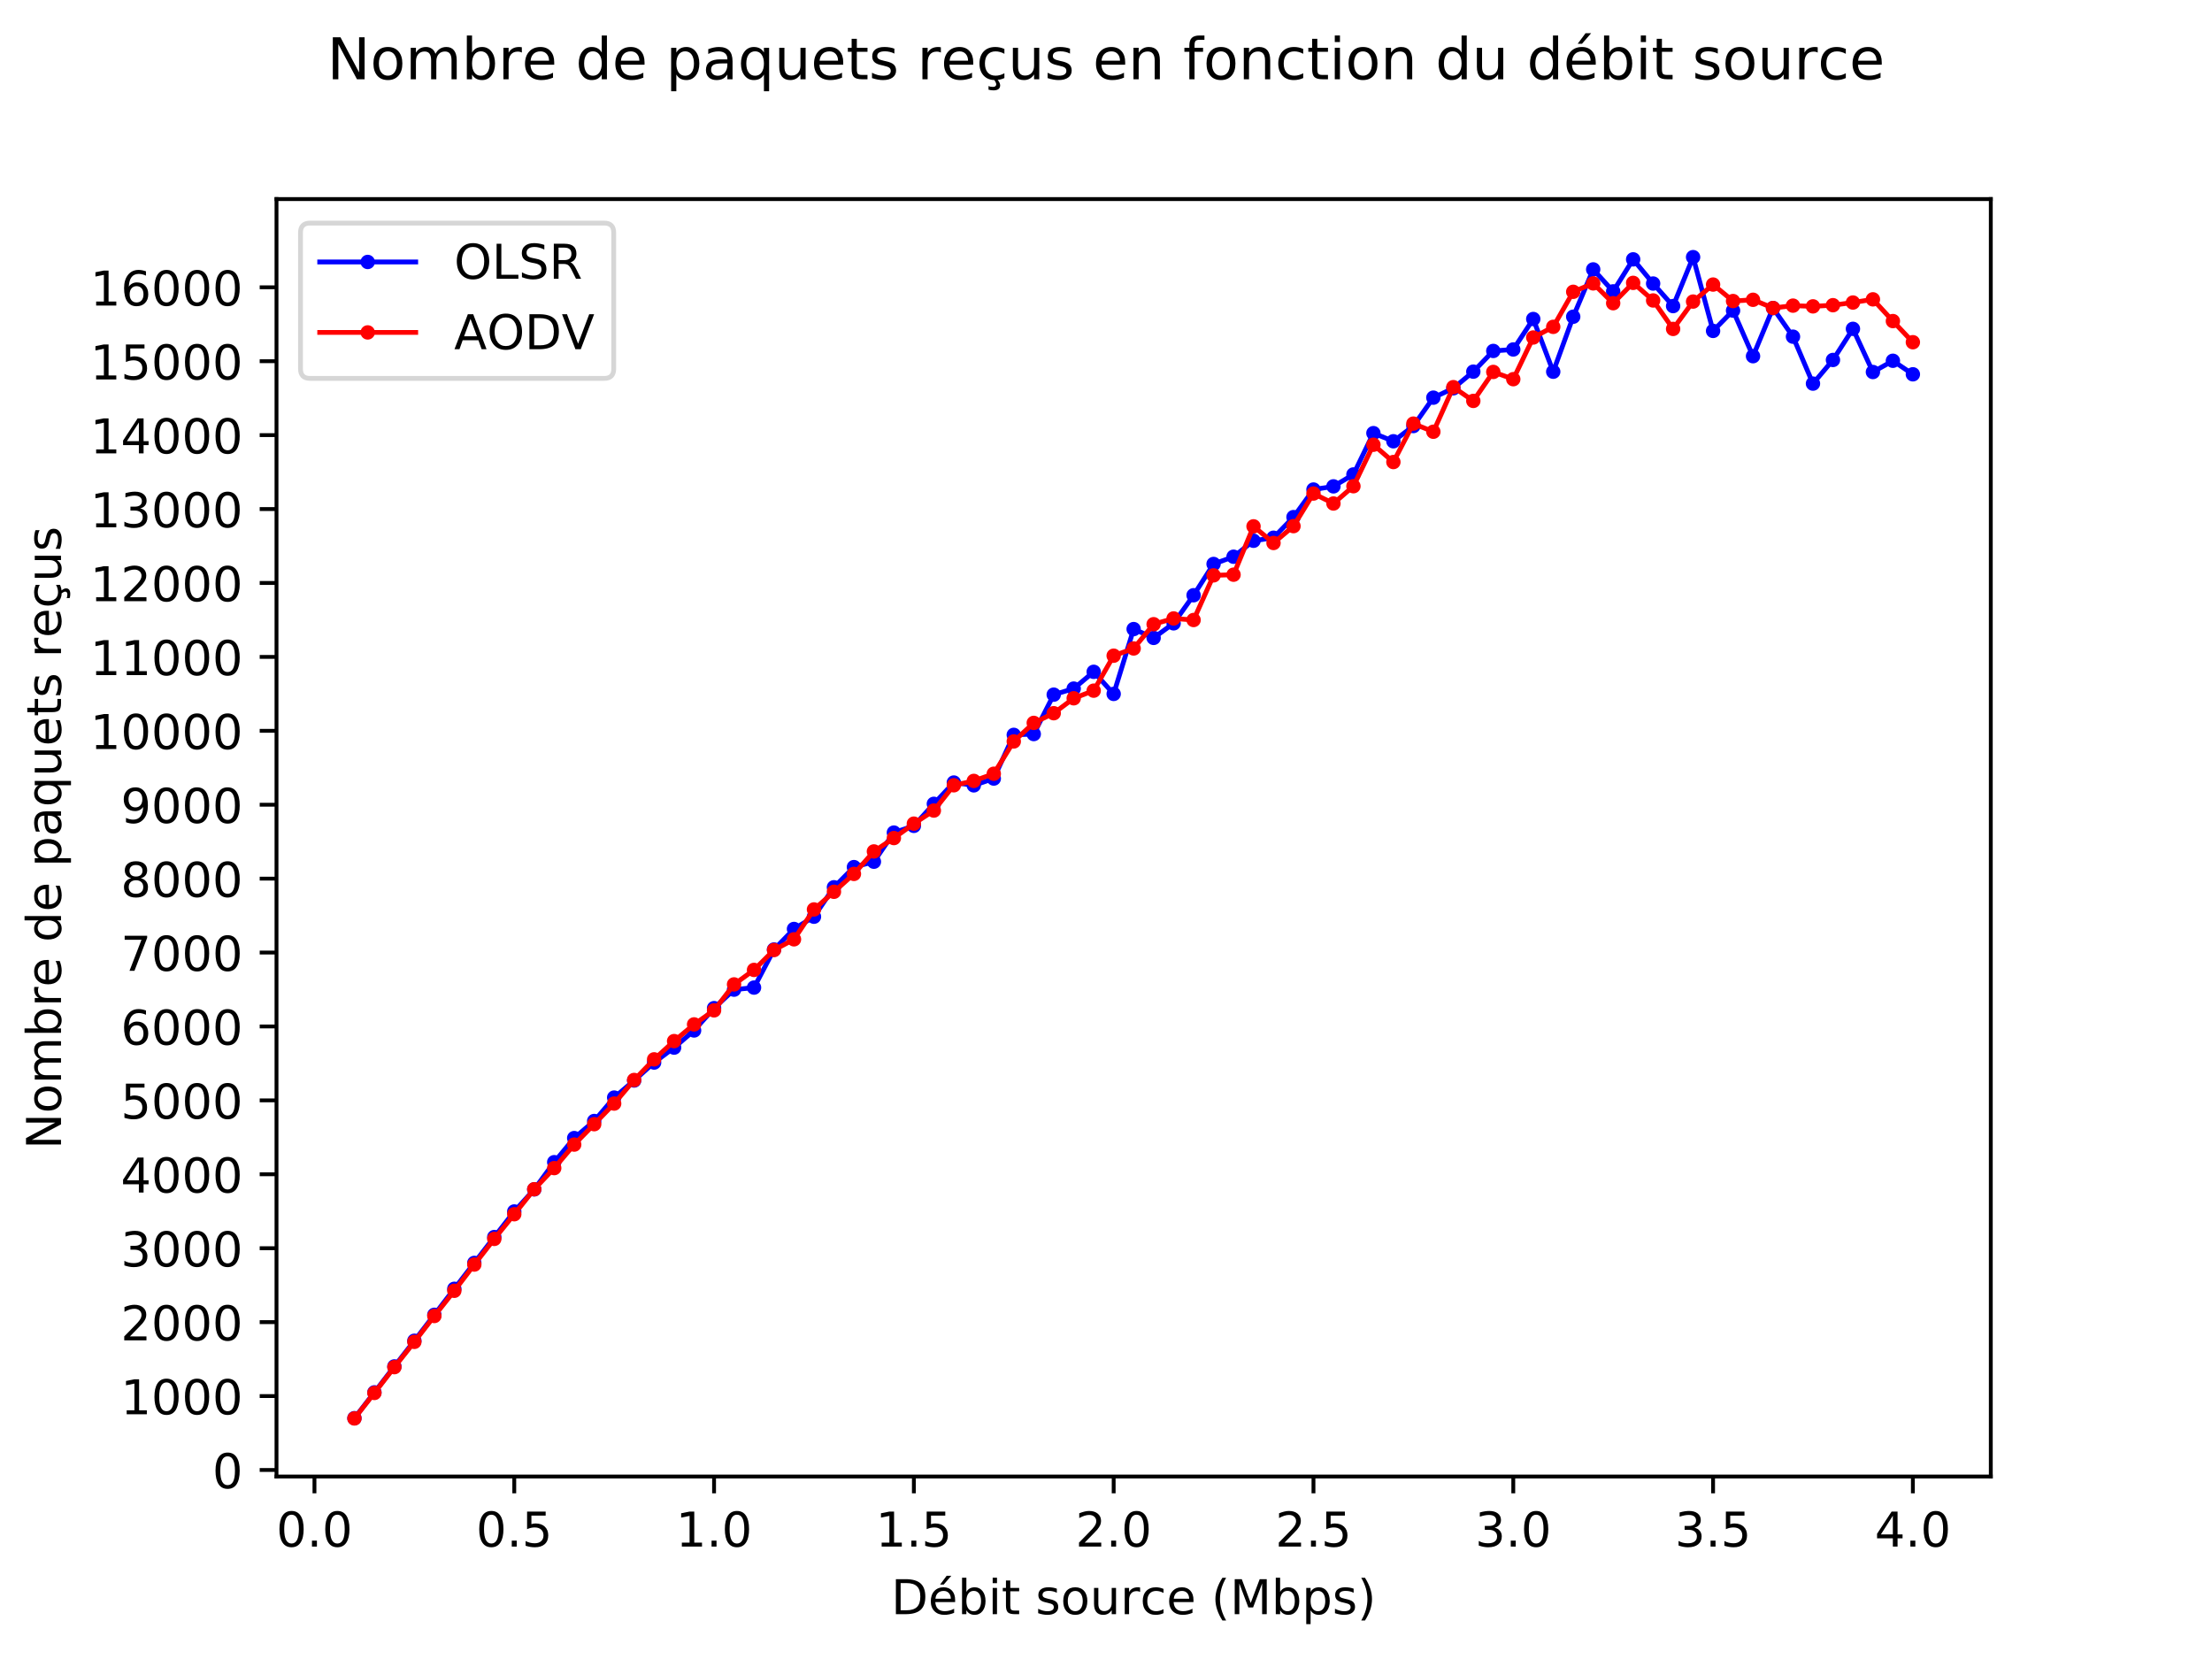 <?xml version="1.0" encoding="utf-8" standalone="no"?>
<!DOCTYPE svg PUBLIC "-//W3C//DTD SVG 1.1//EN"
  "http://www.w3.org/Graphics/SVG/1.1/DTD/svg11.dtd">
<!-- Created with matplotlib (https://matplotlib.org/) -->
<svg height="345.6pt" version="1.1" viewBox="0 0 460.8 345.6" width="460.8pt" xmlns="http://www.w3.org/2000/svg" xmlns:xlink="http://www.w3.org/1999/xlink">
 <defs>
  <style type="text/css">
*{stroke-linecap:butt;stroke-linejoin:round;}
  </style>
 </defs>
 <g id="figure_1">
  <g id="patch_1">
   <path d="M 0 345.6 
L 460.8 345.6 
L 460.8 0 
L 0 0 
z
" style="fill:#ffffff;"/>
  </g>
  <g id="axes_1">
   <g id="patch_2">
    <path d="M 57.6 307.584 
L 414.72 307.584 
L 414.72 41.472 
L 57.6 41.472 
z
" style="fill:#ffffff;"/>
   </g>
   <g id="matplotlib.axis_1">
    <g id="xtick_1">
     <g id="line2d_1">
      <defs>
       <path d="M 0 0 
L 0 3.5 
" id="ma73d508a10" style="stroke:#000000;stroke-width:0.8;"/>
      </defs>
      <g>
       <use style="stroke:#000000;stroke-width:0.8;" x="65.508" xlink:href="#ma73d508a10" y="307.584"/>
      </g>
     </g>
     <g id="text_1">
      <!-- 0.0 -->
      <defs>
       <path d="M 31.781 66.406 
Q 24.172 66.406 20.328 58.906 
Q 16.5 51.422 16.5 36.375 
Q 16.5 21.391 20.328 13.891 
Q 24.172 6.391 31.781 6.391 
Q 39.453 6.391 43.281 13.891 
Q 47.125 21.391 47.125 36.375 
Q 47.125 51.422 43.281 58.906 
Q 39.453 66.406 31.781 66.406 
z
M 31.781 74.219 
Q 44.047 74.219 50.516 64.516 
Q 56.984 54.828 56.984 36.375 
Q 56.984 17.969 50.516 8.266 
Q 44.047 -1.422 31.781 -1.422 
Q 19.531 -1.422 13.062 8.266 
Q 6.594 17.969 6.594 36.375 
Q 6.594 54.828 13.062 64.516 
Q 19.531 74.219 31.781 74.219 
z
" id="DejaVuSans-48"/>
       <path d="M 10.688 12.406 
L 21 12.406 
L 21 0 
L 10.688 0 
z
" id="DejaVuSans-46"/>
      </defs>
      <g transform="translate(57.557 322.182)scale(0.1 -0.1)">
       <use xlink:href="#DejaVuSans-48"/>
       <use x="63.623" xlink:href="#DejaVuSans-46"/>
       <use x="95.41" xlink:href="#DejaVuSans-48"/>
      </g>
     </g>
    </g>
    <g id="xtick_2">
     <g id="line2d_2">
      <g>
       <use style="stroke:#000000;stroke-width:0.8;" x="107.131" xlink:href="#ma73d508a10" y="307.584"/>
      </g>
     </g>
     <g id="text_2">
      <!-- 0.5 -->
      <defs>
       <path d="M 10.797 72.906 
L 49.516 72.906 
L 49.516 64.594 
L 19.828 64.594 
L 19.828 46.734 
Q 21.969 47.469 24.109 47.828 
Q 26.266 48.188 28.422 48.188 
Q 40.625 48.188 47.75 41.5 
Q 54.891 34.812 54.891 23.391 
Q 54.891 11.625 47.562 5.094 
Q 40.234 -1.422 26.906 -1.422 
Q 22.312 -1.422 17.547 -0.641 
Q 12.797 0.141 7.719 1.703 
L 7.719 11.625 
Q 12.109 9.234 16.797 8.062 
Q 21.484 6.891 26.703 6.891 
Q 35.156 6.891 40.078 11.328 
Q 45.016 15.766 45.016 23.391 
Q 45.016 31 40.078 35.438 
Q 35.156 39.891 26.703 39.891 
Q 22.75 39.891 18.812 39.016 
Q 14.891 38.141 10.797 36.281 
z
" id="DejaVuSans-53"/>
      </defs>
      <g transform="translate(99.179 322.182)scale(0.1 -0.1)">
       <use xlink:href="#DejaVuSans-48"/>
       <use x="63.623" xlink:href="#DejaVuSans-46"/>
       <use x="95.41" xlink:href="#DejaVuSans-53"/>
      </g>
     </g>
    </g>
    <g id="xtick_3">
     <g id="line2d_3">
      <g>
       <use style="stroke:#000000;stroke-width:0.8;" x="148.753" xlink:href="#ma73d508a10" y="307.584"/>
      </g>
     </g>
     <g id="text_3">
      <!-- 1.0 -->
      <defs>
       <path d="M 12.406 8.297 
L 28.516 8.297 
L 28.516 63.922 
L 10.984 60.406 
L 10.984 69.391 
L 28.422 72.906 
L 38.281 72.906 
L 38.281 8.297 
L 54.391 8.297 
L 54.391 0 
L 12.406 0 
z
" id="DejaVuSans-49"/>
      </defs>
      <g transform="translate(140.801 322.182)scale(0.1 -0.1)">
       <use xlink:href="#DejaVuSans-49"/>
       <use x="63.623" xlink:href="#DejaVuSans-46"/>
       <use x="95.41" xlink:href="#DejaVuSans-48"/>
      </g>
     </g>
    </g>
    <g id="xtick_4">
     <g id="line2d_4">
      <g>
       <use style="stroke:#000000;stroke-width:0.8;" x="190.375" xlink:href="#ma73d508a10" y="307.584"/>
      </g>
     </g>
     <g id="text_4">
      <!-- 1.5 -->
      <g transform="translate(182.424 322.182)scale(0.1 -0.1)">
       <use xlink:href="#DejaVuSans-49"/>
       <use x="63.623" xlink:href="#DejaVuSans-46"/>
       <use x="95.41" xlink:href="#DejaVuSans-53"/>
      </g>
     </g>
    </g>
    <g id="xtick_5">
     <g id="line2d_5">
      <g>
       <use style="stroke:#000000;stroke-width:0.8;" x="231.998" xlink:href="#ma73d508a10" y="307.584"/>
      </g>
     </g>
     <g id="text_5">
      <!-- 2.0 -->
      <defs>
       <path d="M 19.188 8.297 
L 53.609 8.297 
L 53.609 0 
L 7.328 0 
L 7.328 8.297 
Q 12.938 14.109 22.625 23.891 
Q 32.328 33.688 34.812 36.531 
Q 39.547 41.844 41.422 45.531 
Q 43.312 49.219 43.312 52.781 
Q 43.312 58.594 39.234 62.25 
Q 35.156 65.922 28.609 65.922 
Q 23.969 65.922 18.812 64.312 
Q 13.672 62.703 7.812 59.422 
L 7.812 69.391 
Q 13.766 71.781 18.938 73 
Q 24.125 74.219 28.422 74.219 
Q 39.75 74.219 46.484 68.547 
Q 53.219 62.891 53.219 53.422 
Q 53.219 48.922 51.531 44.891 
Q 49.859 40.875 45.406 35.406 
Q 44.188 33.984 37.641 27.219 
Q 31.109 20.453 19.188 8.297 
z
" id="DejaVuSans-50"/>
      </defs>
      <g transform="translate(224.046 322.182)scale(0.1 -0.1)">
       <use xlink:href="#DejaVuSans-50"/>
       <use x="63.623" xlink:href="#DejaVuSans-46"/>
       <use x="95.41" xlink:href="#DejaVuSans-48"/>
      </g>
     </g>
    </g>
    <g id="xtick_6">
     <g id="line2d_6">
      <g>
       <use style="stroke:#000000;stroke-width:0.8;" x="273.62" xlink:href="#ma73d508a10" y="307.584"/>
      </g>
     </g>
     <g id="text_6">
      <!-- 2.5 -->
      <g transform="translate(265.669 322.182)scale(0.1 -0.1)">
       <use xlink:href="#DejaVuSans-50"/>
       <use x="63.623" xlink:href="#DejaVuSans-46"/>
       <use x="95.41" xlink:href="#DejaVuSans-53"/>
      </g>
     </g>
    </g>
    <g id="xtick_7">
     <g id="line2d_7">
      <g>
       <use style="stroke:#000000;stroke-width:0.8;" x="315.243" xlink:href="#ma73d508a10" y="307.584"/>
      </g>
     </g>
     <g id="text_7">
      <!-- 3.0 -->
      <defs>
       <path d="M 40.578 39.312 
Q 47.656 37.797 51.625 33 
Q 55.609 28.219 55.609 21.188 
Q 55.609 10.406 48.188 4.484 
Q 40.766 -1.422 27.094 -1.422 
Q 22.516 -1.422 17.656 -0.516 
Q 12.797 0.391 7.625 2.203 
L 7.625 11.719 
Q 11.719 9.328 16.594 8.109 
Q 21.484 6.891 26.812 6.891 
Q 36.078 6.891 40.938 10.547 
Q 45.797 14.203 45.797 21.188 
Q 45.797 27.641 41.281 31.266 
Q 36.766 34.906 28.719 34.906 
L 20.219 34.906 
L 20.219 43.016 
L 29.109 43.016 
Q 36.375 43.016 40.234 45.922 
Q 44.094 48.828 44.094 54.297 
Q 44.094 59.906 40.109 62.906 
Q 36.141 65.922 28.719 65.922 
Q 24.656 65.922 20.016 65.031 
Q 15.375 64.156 9.812 62.312 
L 9.812 71.094 
Q 15.438 72.656 20.344 73.438 
Q 25.25 74.219 29.594 74.219 
Q 40.828 74.219 47.359 69.109 
Q 53.906 64.016 53.906 55.328 
Q 53.906 49.266 50.438 45.094 
Q 46.969 40.922 40.578 39.312 
z
" id="DejaVuSans-51"/>
      </defs>
      <g transform="translate(307.291 322.182)scale(0.1 -0.1)">
       <use xlink:href="#DejaVuSans-51"/>
       <use x="63.623" xlink:href="#DejaVuSans-46"/>
       <use x="95.41" xlink:href="#DejaVuSans-48"/>
      </g>
     </g>
    </g>
    <g id="xtick_8">
     <g id="line2d_8">
      <g>
       <use style="stroke:#000000;stroke-width:0.8;" x="356.865" xlink:href="#ma73d508a10" y="307.584"/>
      </g>
     </g>
     <g id="text_8">
      <!-- 3.5 -->
      <g transform="translate(348.913 322.182)scale(0.1 -0.1)">
       <use xlink:href="#DejaVuSans-51"/>
       <use x="63.623" xlink:href="#DejaVuSans-46"/>
       <use x="95.41" xlink:href="#DejaVuSans-53"/>
      </g>
     </g>
    </g>
    <g id="xtick_9">
     <g id="line2d_9">
      <g>
       <use style="stroke:#000000;stroke-width:0.8;" x="398.487" xlink:href="#ma73d508a10" y="307.584"/>
      </g>
     </g>
     <g id="text_9">
      <!-- 4.0 -->
      <defs>
       <path d="M 37.797 64.312 
L 12.891 25.391 
L 37.797 25.391 
z
M 35.203 72.906 
L 47.609 72.906 
L 47.609 25.391 
L 58.016 25.391 
L 58.016 17.188 
L 47.609 17.188 
L 47.609 0 
L 37.797 0 
L 37.797 17.188 
L 4.891 17.188 
L 4.891 26.703 
z
" id="DejaVuSans-52"/>
      </defs>
      <g transform="translate(390.536 322.182)scale(0.1 -0.1)">
       <use xlink:href="#DejaVuSans-52"/>
       <use x="63.623" xlink:href="#DejaVuSans-46"/>
       <use x="95.41" xlink:href="#DejaVuSans-48"/>
      </g>
     </g>
    </g>
    <g id="text_10">
     <!-- Débit source (Mbps) -->
     <defs>
      <path d="M 19.672 64.797 
L 19.672 8.109 
L 31.594 8.109 
Q 46.688 8.109 53.688 14.938 
Q 60.688 21.781 60.688 36.531 
Q 60.688 51.172 53.688 57.984 
Q 46.688 64.797 31.594 64.797 
z
M 9.812 72.906 
L 30.078 72.906 
Q 51.266 72.906 61.172 64.094 
Q 71.094 55.281 71.094 36.531 
Q 71.094 17.672 61.125 8.828 
Q 51.172 0 30.078 0 
L 9.812 0 
z
" id="DejaVuSans-68"/>
      <path d="M 56.203 29.594 
L 56.203 25.203 
L 14.891 25.203 
Q 15.484 15.922 20.484 11.062 
Q 25.484 6.203 34.422 6.203 
Q 39.594 6.203 44.453 7.469 
Q 49.312 8.734 54.109 11.281 
L 54.109 2.781 
Q 49.266 0.734 44.188 -0.344 
Q 39.109 -1.422 33.891 -1.422 
Q 20.797 -1.422 13.156 6.188 
Q 5.516 13.812 5.516 26.812 
Q 5.516 40.234 12.766 48.109 
Q 20.016 56 32.328 56 
Q 43.359 56 49.781 48.891 
Q 56.203 41.797 56.203 29.594 
z
M 47.219 32.234 
Q 47.125 39.594 43.094 43.984 
Q 39.062 48.391 32.422 48.391 
Q 24.906 48.391 20.391 44.141 
Q 15.875 39.891 15.188 32.172 
z
M 38.531 79.984 
L 48.25 79.984 
L 32.344 61.625 
L 24.859 61.625 
z
" id="DejaVuSans-233"/>
      <path d="M 48.688 27.297 
Q 48.688 37.203 44.609 42.844 
Q 40.531 48.484 33.406 48.484 
Q 26.266 48.484 22.188 42.844 
Q 18.109 37.203 18.109 27.297 
Q 18.109 17.391 22.188 11.75 
Q 26.266 6.109 33.406 6.109 
Q 40.531 6.109 44.609 11.75 
Q 48.688 17.391 48.688 27.297 
z
M 18.109 46.391 
Q 20.953 51.266 25.266 53.625 
Q 29.594 56 35.594 56 
Q 45.562 56 51.781 48.094 
Q 58.016 40.188 58.016 27.297 
Q 58.016 14.406 51.781 6.484 
Q 45.562 -1.422 35.594 -1.422 
Q 29.594 -1.422 25.266 0.953 
Q 20.953 3.328 18.109 8.203 
L 18.109 0 
L 9.078 0 
L 9.078 75.984 
L 18.109 75.984 
z
" id="DejaVuSans-98"/>
      <path d="M 9.422 54.688 
L 18.406 54.688 
L 18.406 0 
L 9.422 0 
z
M 9.422 75.984 
L 18.406 75.984 
L 18.406 64.594 
L 9.422 64.594 
z
" id="DejaVuSans-105"/>
      <path d="M 18.312 70.219 
L 18.312 54.688 
L 36.812 54.688 
L 36.812 47.703 
L 18.312 47.703 
L 18.312 18.016 
Q 18.312 11.328 20.141 9.422 
Q 21.969 7.516 27.594 7.516 
L 36.812 7.516 
L 36.812 0 
L 27.594 0 
Q 17.188 0 13.234 3.875 
Q 9.281 7.766 9.281 18.016 
L 9.281 47.703 
L 2.688 47.703 
L 2.688 54.688 
L 9.281 54.688 
L 9.281 70.219 
z
" id="DejaVuSans-116"/>
      <path id="DejaVuSans-32"/>
      <path d="M 44.281 53.078 
L 44.281 44.578 
Q 40.484 46.531 36.375 47.5 
Q 32.281 48.484 27.875 48.484 
Q 21.188 48.484 17.844 46.438 
Q 14.5 44.391 14.5 40.281 
Q 14.5 37.156 16.891 35.375 
Q 19.281 33.594 26.516 31.984 
L 29.594 31.297 
Q 39.156 29.25 43.188 25.516 
Q 47.219 21.781 47.219 15.094 
Q 47.219 7.469 41.188 3.016 
Q 35.156 -1.422 24.609 -1.422 
Q 20.219 -1.422 15.453 -0.562 
Q 10.688 0.297 5.422 2 
L 5.422 11.281 
Q 10.406 8.688 15.234 7.391 
Q 20.062 6.109 24.812 6.109 
Q 31.156 6.109 34.562 8.281 
Q 37.984 10.453 37.984 14.406 
Q 37.984 18.062 35.516 20.016 
Q 33.062 21.969 24.703 23.781 
L 21.578 24.516 
Q 13.234 26.266 9.516 29.906 
Q 5.812 33.547 5.812 39.891 
Q 5.812 47.609 11.281 51.797 
Q 16.75 56 26.812 56 
Q 31.781 56 36.172 55.266 
Q 40.578 54.547 44.281 53.078 
z
" id="DejaVuSans-115"/>
      <path d="M 30.609 48.391 
Q 23.391 48.391 19.188 42.75 
Q 14.984 37.109 14.984 27.297 
Q 14.984 17.484 19.156 11.844 
Q 23.344 6.203 30.609 6.203 
Q 37.797 6.203 41.984 11.859 
Q 46.188 17.531 46.188 27.297 
Q 46.188 37.016 41.984 42.703 
Q 37.797 48.391 30.609 48.391 
z
M 30.609 56 
Q 42.328 56 49.016 48.375 
Q 55.719 40.766 55.719 27.297 
Q 55.719 13.875 49.016 6.219 
Q 42.328 -1.422 30.609 -1.422 
Q 18.844 -1.422 12.172 6.219 
Q 5.516 13.875 5.516 27.297 
Q 5.516 40.766 12.172 48.375 
Q 18.844 56 30.609 56 
z
" id="DejaVuSans-111"/>
      <path d="M 8.5 21.578 
L 8.5 54.688 
L 17.484 54.688 
L 17.484 21.922 
Q 17.484 14.156 20.5 10.266 
Q 23.531 6.391 29.594 6.391 
Q 36.859 6.391 41.078 11.031 
Q 45.312 15.672 45.312 23.688 
L 45.312 54.688 
L 54.297 54.688 
L 54.297 0 
L 45.312 0 
L 45.312 8.406 
Q 42.047 3.422 37.719 1 
Q 33.406 -1.422 27.688 -1.422 
Q 18.266 -1.422 13.375 4.438 
Q 8.5 10.297 8.5 21.578 
z
M 31.109 56 
z
" id="DejaVuSans-117"/>
      <path d="M 41.109 46.297 
Q 39.594 47.172 37.812 47.578 
Q 36.031 48 33.891 48 
Q 26.266 48 22.188 43.047 
Q 18.109 38.094 18.109 28.812 
L 18.109 0 
L 9.078 0 
L 9.078 54.688 
L 18.109 54.688 
L 18.109 46.188 
Q 20.953 51.172 25.484 53.578 
Q 30.031 56 36.531 56 
Q 37.453 56 38.578 55.875 
Q 39.703 55.766 41.062 55.516 
z
" id="DejaVuSans-114"/>
      <path d="M 48.781 52.594 
L 48.781 44.188 
Q 44.969 46.297 41.141 47.344 
Q 37.312 48.391 33.406 48.391 
Q 24.656 48.391 19.812 42.844 
Q 14.984 37.312 14.984 27.297 
Q 14.984 17.281 19.812 11.734 
Q 24.656 6.203 33.406 6.203 
Q 37.312 6.203 41.141 7.25 
Q 44.969 8.297 48.781 10.406 
L 48.781 2.094 
Q 45.016 0.344 40.984 -0.531 
Q 36.969 -1.422 32.422 -1.422 
Q 20.062 -1.422 12.781 6.344 
Q 5.516 14.109 5.516 27.297 
Q 5.516 40.672 12.859 48.328 
Q 20.219 56 33.016 56 
Q 37.156 56 41.109 55.141 
Q 45.062 54.297 48.781 52.594 
z
" id="DejaVuSans-99"/>
      <path d="M 56.203 29.594 
L 56.203 25.203 
L 14.891 25.203 
Q 15.484 15.922 20.484 11.062 
Q 25.484 6.203 34.422 6.203 
Q 39.594 6.203 44.453 7.469 
Q 49.312 8.734 54.109 11.281 
L 54.109 2.781 
Q 49.266 0.734 44.188 -0.344 
Q 39.109 -1.422 33.891 -1.422 
Q 20.797 -1.422 13.156 6.188 
Q 5.516 13.812 5.516 26.812 
Q 5.516 40.234 12.766 48.109 
Q 20.016 56 32.328 56 
Q 43.359 56 49.781 48.891 
Q 56.203 41.797 56.203 29.594 
z
M 47.219 32.234 
Q 47.125 39.594 43.094 43.984 
Q 39.062 48.391 32.422 48.391 
Q 24.906 48.391 20.391 44.141 
Q 15.875 39.891 15.188 32.172 
z
" id="DejaVuSans-101"/>
      <path d="M 31 75.875 
Q 24.469 64.656 21.281 53.656 
Q 18.109 42.672 18.109 31.391 
Q 18.109 20.125 21.312 9.062 
Q 24.516 -2 31 -13.188 
L 23.188 -13.188 
Q 15.875 -1.703 12.234 9.375 
Q 8.594 20.453 8.594 31.391 
Q 8.594 42.281 12.203 53.312 
Q 15.828 64.359 23.188 75.875 
z
" id="DejaVuSans-40"/>
      <path d="M 9.812 72.906 
L 24.516 72.906 
L 43.109 23.297 
L 61.812 72.906 
L 76.516 72.906 
L 76.516 0 
L 66.891 0 
L 66.891 64.016 
L 48.094 14.016 
L 38.188 14.016 
L 19.391 64.016 
L 19.391 0 
L 9.812 0 
z
" id="DejaVuSans-77"/>
      <path d="M 18.109 8.203 
L 18.109 -20.797 
L 9.078 -20.797 
L 9.078 54.688 
L 18.109 54.688 
L 18.109 46.391 
Q 20.953 51.266 25.266 53.625 
Q 29.594 56 35.594 56 
Q 45.562 56 51.781 48.094 
Q 58.016 40.188 58.016 27.297 
Q 58.016 14.406 51.781 6.484 
Q 45.562 -1.422 35.594 -1.422 
Q 29.594 -1.422 25.266 0.953 
Q 20.953 3.328 18.109 8.203 
z
M 48.688 27.297 
Q 48.688 37.203 44.609 42.844 
Q 40.531 48.484 33.406 48.484 
Q 26.266 48.484 22.188 42.844 
Q 18.109 37.203 18.109 27.297 
Q 18.109 17.391 22.188 11.75 
Q 26.266 6.109 33.406 6.109 
Q 40.531 6.109 44.609 11.75 
Q 48.688 17.391 48.688 27.297 
z
" id="DejaVuSans-112"/>
      <path d="M 8.016 75.875 
L 15.828 75.875 
Q 23.141 64.359 26.781 53.312 
Q 30.422 42.281 30.422 31.391 
Q 30.422 20.453 26.781 9.375 
Q 23.141 -1.703 15.828 -13.188 
L 8.016 -13.188 
Q 14.5 -2 17.703 9.062 
Q 20.906 20.125 20.906 31.391 
Q 20.906 42.672 17.703 53.656 
Q 14.5 64.656 8.016 75.875 
z
" id="DejaVuSans-41"/>
     </defs>
     <g transform="translate(185.651 336.261)scale(0.1 -0.1)">
      <use xlink:href="#DejaVuSans-68"/>
      <use x="77.002" xlink:href="#DejaVuSans-233"/>
      <use x="138.525" xlink:href="#DejaVuSans-98"/>
      <use x="202.002" xlink:href="#DejaVuSans-105"/>
      <use x="229.785" xlink:href="#DejaVuSans-116"/>
      <use x="268.994" xlink:href="#DejaVuSans-32"/>
      <use x="300.781" xlink:href="#DejaVuSans-115"/>
      <use x="352.881" xlink:href="#DejaVuSans-111"/>
      <use x="414.062" xlink:href="#DejaVuSans-117"/>
      <use x="477.441" xlink:href="#DejaVuSans-114"/>
      <use x="518.523" xlink:href="#DejaVuSans-99"/>
      <use x="573.504" xlink:href="#DejaVuSans-101"/>
      <use x="635.027" xlink:href="#DejaVuSans-32"/>
      <use x="666.814" xlink:href="#DejaVuSans-40"/>
      <use x="705.828" xlink:href="#DejaVuSans-77"/>
      <use x="792.107" xlink:href="#DejaVuSans-98"/>
      <use x="855.584" xlink:href="#DejaVuSans-112"/>
      <use x="919.061" xlink:href="#DejaVuSans-115"/>
      <use x="971.16" xlink:href="#DejaVuSans-41"/>
     </g>
    </g>
   </g>
   <g id="matplotlib.axis_2">
    <g id="ytick_1">
     <g id="line2d_10">
      <defs>
       <path d="M 0 0 
L -3.5 0 
" id="ma04beda828" style="stroke:#000000;stroke-width:0.8;"/>
      </defs>
      <g>
       <use style="stroke:#000000;stroke-width:0.8;" x="57.6" xlink:href="#ma04beda828" y="306.22"/>
      </g>
     </g>
     <g id="text_11">
      <!-- 0 -->
      <g transform="translate(44.237 310.02)scale(0.1 -0.1)">
       <use xlink:href="#DejaVuSans-48"/>
      </g>
     </g>
    </g>
    <g id="ytick_2">
     <g id="line2d_11">
      <g>
       <use style="stroke:#000000;stroke-width:0.8;" x="57.6" xlink:href="#ma04beda828" y="290.822"/>
      </g>
     </g>
     <g id="text_12">
      <!-- 1000 -->
      <g transform="translate(25.15 294.622)scale(0.1 -0.1)">
       <use xlink:href="#DejaVuSans-49"/>
       <use x="63.623" xlink:href="#DejaVuSans-48"/>
       <use x="127.246" xlink:href="#DejaVuSans-48"/>
       <use x="190.869" xlink:href="#DejaVuSans-48"/>
      </g>
     </g>
    </g>
    <g id="ytick_3">
     <g id="line2d_12">
      <g>
       <use style="stroke:#000000;stroke-width:0.8;" x="57.6" xlink:href="#ma04beda828" y="275.424"/>
      </g>
     </g>
     <g id="text_13">
      <!-- 2000 -->
      <g transform="translate(25.15 279.223)scale(0.1 -0.1)">
       <use xlink:href="#DejaVuSans-50"/>
       <use x="63.623" xlink:href="#DejaVuSans-48"/>
       <use x="127.246" xlink:href="#DejaVuSans-48"/>
       <use x="190.869" xlink:href="#DejaVuSans-48"/>
      </g>
     </g>
    </g>
    <g id="ytick_4">
     <g id="line2d_13">
      <g>
       <use style="stroke:#000000;stroke-width:0.8;" x="57.6" xlink:href="#ma04beda828" y="260.026"/>
      </g>
     </g>
     <g id="text_14">
      <!-- 3000 -->
      <g transform="translate(25.15 263.825)scale(0.1 -0.1)">
       <use xlink:href="#DejaVuSans-51"/>
       <use x="63.623" xlink:href="#DejaVuSans-48"/>
       <use x="127.246" xlink:href="#DejaVuSans-48"/>
       <use x="190.869" xlink:href="#DejaVuSans-48"/>
      </g>
     </g>
    </g>
    <g id="ytick_5">
     <g id="line2d_14">
      <g>
       <use style="stroke:#000000;stroke-width:0.8;" x="57.6" xlink:href="#ma04beda828" y="244.628"/>
      </g>
     </g>
     <g id="text_15">
      <!-- 4000 -->
      <g transform="translate(25.15 248.427)scale(0.1 -0.1)">
       <use xlink:href="#DejaVuSans-52"/>
       <use x="63.623" xlink:href="#DejaVuSans-48"/>
       <use x="127.246" xlink:href="#DejaVuSans-48"/>
       <use x="190.869" xlink:href="#DejaVuSans-48"/>
      </g>
     </g>
    </g>
    <g id="ytick_6">
     <g id="line2d_15">
      <g>
       <use style="stroke:#000000;stroke-width:0.8;" x="57.6" xlink:href="#ma04beda828" y="229.23"/>
      </g>
     </g>
     <g id="text_16">
      <!-- 5000 -->
      <g transform="translate(25.15 233.029)scale(0.1 -0.1)">
       <use xlink:href="#DejaVuSans-53"/>
       <use x="63.623" xlink:href="#DejaVuSans-48"/>
       <use x="127.246" xlink:href="#DejaVuSans-48"/>
       <use x="190.869" xlink:href="#DejaVuSans-48"/>
      </g>
     </g>
    </g>
    <g id="ytick_7">
     <g id="line2d_16">
      <g>
       <use style="stroke:#000000;stroke-width:0.8;" x="57.6" xlink:href="#ma04beda828" y="213.832"/>
      </g>
     </g>
     <g id="text_17">
      <!-- 6000 -->
      <defs>
       <path d="M 33.016 40.375 
Q 26.375 40.375 22.484 35.828 
Q 18.609 31.297 18.609 23.391 
Q 18.609 15.531 22.484 10.953 
Q 26.375 6.391 33.016 6.391 
Q 39.656 6.391 43.531 10.953 
Q 47.406 15.531 47.406 23.391 
Q 47.406 31.297 43.531 35.828 
Q 39.656 40.375 33.016 40.375 
z
M 52.594 71.297 
L 52.594 62.312 
Q 48.875 64.062 45.094 64.984 
Q 41.312 65.922 37.594 65.922 
Q 27.828 65.922 22.672 59.328 
Q 17.531 52.734 16.797 39.406 
Q 19.672 43.656 24.016 45.922 
Q 28.375 48.188 33.594 48.188 
Q 44.578 48.188 50.953 41.516 
Q 57.328 34.859 57.328 23.391 
Q 57.328 12.156 50.688 5.359 
Q 44.047 -1.422 33.016 -1.422 
Q 20.359 -1.422 13.672 8.266 
Q 6.984 17.969 6.984 36.375 
Q 6.984 53.656 15.188 63.938 
Q 23.391 74.219 37.203 74.219 
Q 40.922 74.219 44.703 73.484 
Q 48.484 72.75 52.594 71.297 
z
" id="DejaVuSans-54"/>
      </defs>
      <g transform="translate(25.15 217.631)scale(0.1 -0.1)">
       <use xlink:href="#DejaVuSans-54"/>
       <use x="63.623" xlink:href="#DejaVuSans-48"/>
       <use x="127.246" xlink:href="#DejaVuSans-48"/>
       <use x="190.869" xlink:href="#DejaVuSans-48"/>
      </g>
     </g>
    </g>
    <g id="ytick_8">
     <g id="line2d_17">
      <g>
       <use style="stroke:#000000;stroke-width:0.8;" x="57.6" xlink:href="#ma04beda828" y="198.434"/>
      </g>
     </g>
     <g id="text_18">
      <!-- 7000 -->
      <defs>
       <path d="M 8.203 72.906 
L 55.078 72.906 
L 55.078 68.703 
L 28.609 0 
L 18.312 0 
L 43.219 64.594 
L 8.203 64.594 
z
" id="DejaVuSans-55"/>
      </defs>
      <g transform="translate(25.15 202.233)scale(0.1 -0.1)">
       <use xlink:href="#DejaVuSans-55"/>
       <use x="63.623" xlink:href="#DejaVuSans-48"/>
       <use x="127.246" xlink:href="#DejaVuSans-48"/>
       <use x="190.869" xlink:href="#DejaVuSans-48"/>
      </g>
     </g>
    </g>
    <g id="ytick_9">
     <g id="line2d_18">
      <g>
       <use style="stroke:#000000;stroke-width:0.8;" x="57.6" xlink:href="#ma04beda828" y="183.035"/>
      </g>
     </g>
     <g id="text_19">
      <!-- 8000 -->
      <defs>
       <path d="M 31.781 34.625 
Q 24.75 34.625 20.719 30.859 
Q 16.703 27.094 16.703 20.516 
Q 16.703 13.922 20.719 10.156 
Q 24.75 6.391 31.781 6.391 
Q 38.812 6.391 42.859 10.172 
Q 46.922 13.969 46.922 20.516 
Q 46.922 27.094 42.891 30.859 
Q 38.875 34.625 31.781 34.625 
z
M 21.922 38.812 
Q 15.578 40.375 12.031 44.719 
Q 8.5 49.078 8.5 55.328 
Q 8.5 64.062 14.719 69.141 
Q 20.953 74.219 31.781 74.219 
Q 42.672 74.219 48.875 69.141 
Q 55.078 64.062 55.078 55.328 
Q 55.078 49.078 51.531 44.719 
Q 48 40.375 41.703 38.812 
Q 48.828 37.156 52.797 32.312 
Q 56.781 27.484 56.781 20.516 
Q 56.781 9.906 50.312 4.234 
Q 43.844 -1.422 31.781 -1.422 
Q 19.734 -1.422 13.25 4.234 
Q 6.781 9.906 6.781 20.516 
Q 6.781 27.484 10.781 32.312 
Q 14.797 37.156 21.922 38.812 
z
M 18.312 54.391 
Q 18.312 48.734 21.844 45.562 
Q 25.391 42.391 31.781 42.391 
Q 38.141 42.391 41.719 45.562 
Q 45.312 48.734 45.312 54.391 
Q 45.312 60.062 41.719 63.234 
Q 38.141 66.406 31.781 66.406 
Q 25.391 66.406 21.844 63.234 
Q 18.312 60.062 18.312 54.391 
z
" id="DejaVuSans-56"/>
      </defs>
      <g transform="translate(25.15 186.835)scale(0.1 -0.1)">
       <use xlink:href="#DejaVuSans-56"/>
       <use x="63.623" xlink:href="#DejaVuSans-48"/>
       <use x="127.246" xlink:href="#DejaVuSans-48"/>
       <use x="190.869" xlink:href="#DejaVuSans-48"/>
      </g>
     </g>
    </g>
    <g id="ytick_10">
     <g id="line2d_19">
      <g>
       <use style="stroke:#000000;stroke-width:0.8;" x="57.6" xlink:href="#ma04beda828" y="167.637"/>
      </g>
     </g>
     <g id="text_20">
      <!-- 9000 -->
      <defs>
       <path d="M 10.984 1.516 
L 10.984 10.5 
Q 14.703 8.734 18.5 7.812 
Q 22.312 6.891 25.984 6.891 
Q 35.75 6.891 40.891 13.453 
Q 46.047 20.016 46.781 33.406 
Q 43.953 29.203 39.594 26.953 
Q 35.25 24.703 29.984 24.703 
Q 19.047 24.703 12.672 31.312 
Q 6.297 37.938 6.297 49.422 
Q 6.297 60.641 12.938 67.422 
Q 19.578 74.219 30.609 74.219 
Q 43.266 74.219 49.922 64.516 
Q 56.594 54.828 56.594 36.375 
Q 56.594 19.141 48.406 8.859 
Q 40.234 -1.422 26.422 -1.422 
Q 22.703 -1.422 18.891 -0.688 
Q 15.094 0.047 10.984 1.516 
z
M 30.609 32.422 
Q 37.25 32.422 41.125 36.953 
Q 45.016 41.5 45.016 49.422 
Q 45.016 57.281 41.125 61.844 
Q 37.25 66.406 30.609 66.406 
Q 23.969 66.406 20.094 61.844 
Q 16.219 57.281 16.219 49.422 
Q 16.219 41.5 20.094 36.953 
Q 23.969 32.422 30.609 32.422 
z
" id="DejaVuSans-57"/>
      </defs>
      <g transform="translate(25.15 171.437)scale(0.1 -0.1)">
       <use xlink:href="#DejaVuSans-57"/>
       <use x="63.623" xlink:href="#DejaVuSans-48"/>
       <use x="127.246" xlink:href="#DejaVuSans-48"/>
       <use x="190.869" xlink:href="#DejaVuSans-48"/>
      </g>
     </g>
    </g>
    <g id="ytick_11">
     <g id="line2d_20">
      <g>
       <use style="stroke:#000000;stroke-width:0.8;" x="57.6" xlink:href="#ma04beda828" y="152.239"/>
      </g>
     </g>
     <g id="text_21">
      <!-- 10000 -->
      <g transform="translate(18.788 156.038)scale(0.1 -0.1)">
       <use xlink:href="#DejaVuSans-49"/>
       <use x="63.623" xlink:href="#DejaVuSans-48"/>
       <use x="127.246" xlink:href="#DejaVuSans-48"/>
       <use x="190.869" xlink:href="#DejaVuSans-48"/>
       <use x="254.492" xlink:href="#DejaVuSans-48"/>
      </g>
     </g>
    </g>
    <g id="ytick_12">
     <g id="line2d_21">
      <g>
       <use style="stroke:#000000;stroke-width:0.8;" x="57.6" xlink:href="#ma04beda828" y="136.841"/>
      </g>
     </g>
     <g id="text_22">
      <!-- 11000 -->
      <g transform="translate(18.788 140.64)scale(0.1 -0.1)">
       <use xlink:href="#DejaVuSans-49"/>
       <use x="63.623" xlink:href="#DejaVuSans-49"/>
       <use x="127.246" xlink:href="#DejaVuSans-48"/>
       <use x="190.869" xlink:href="#DejaVuSans-48"/>
       <use x="254.492" xlink:href="#DejaVuSans-48"/>
      </g>
     </g>
    </g>
    <g id="ytick_13">
     <g id="line2d_22">
      <g>
       <use style="stroke:#000000;stroke-width:0.8;" x="57.6" xlink:href="#ma04beda828" y="121.443"/>
      </g>
     </g>
     <g id="text_23">
      <!-- 12000 -->
      <g transform="translate(18.788 125.242)scale(0.1 -0.1)">
       <use xlink:href="#DejaVuSans-49"/>
       <use x="63.623" xlink:href="#DejaVuSans-50"/>
       <use x="127.246" xlink:href="#DejaVuSans-48"/>
       <use x="190.869" xlink:href="#DejaVuSans-48"/>
       <use x="254.492" xlink:href="#DejaVuSans-48"/>
      </g>
     </g>
    </g>
    <g id="ytick_14">
     <g id="line2d_23">
      <g>
       <use style="stroke:#000000;stroke-width:0.8;" x="57.6" xlink:href="#ma04beda828" y="106.045"/>
      </g>
     </g>
     <g id="text_24">
      <!-- 13000 -->
      <g transform="translate(18.788 109.844)scale(0.1 -0.1)">
       <use xlink:href="#DejaVuSans-49"/>
       <use x="63.623" xlink:href="#DejaVuSans-51"/>
       <use x="127.246" xlink:href="#DejaVuSans-48"/>
       <use x="190.869" xlink:href="#DejaVuSans-48"/>
       <use x="254.492" xlink:href="#DejaVuSans-48"/>
      </g>
     </g>
    </g>
    <g id="ytick_15">
     <g id="line2d_24">
      <g>
       <use style="stroke:#000000;stroke-width:0.8;" x="57.6" xlink:href="#ma04beda828" y="90.647"/>
      </g>
     </g>
     <g id="text_25">
      <!-- 14000 -->
      <g transform="translate(18.788 94.446)scale(0.1 -0.1)">
       <use xlink:href="#DejaVuSans-49"/>
       <use x="63.623" xlink:href="#DejaVuSans-52"/>
       <use x="127.246" xlink:href="#DejaVuSans-48"/>
       <use x="190.869" xlink:href="#DejaVuSans-48"/>
       <use x="254.492" xlink:href="#DejaVuSans-48"/>
      </g>
     </g>
    </g>
    <g id="ytick_16">
     <g id="line2d_25">
      <g>
       <use style="stroke:#000000;stroke-width:0.8;" x="57.6" xlink:href="#ma04beda828" y="75.249"/>
      </g>
     </g>
     <g id="text_26">
      <!-- 15000 -->
      <g transform="translate(18.788 79.048)scale(0.1 -0.1)">
       <use xlink:href="#DejaVuSans-49"/>
       <use x="63.623" xlink:href="#DejaVuSans-53"/>
       <use x="127.246" xlink:href="#DejaVuSans-48"/>
       <use x="190.869" xlink:href="#DejaVuSans-48"/>
       <use x="254.492" xlink:href="#DejaVuSans-48"/>
      </g>
     </g>
    </g>
    <g id="ytick_17">
     <g id="line2d_26">
      <g>
       <use style="stroke:#000000;stroke-width:0.8;" x="57.6" xlink:href="#ma04beda828" y="59.85"/>
      </g>
     </g>
     <g id="text_27">
      <!-- 16000 -->
      <g transform="translate(18.788 63.65)scale(0.1 -0.1)">
       <use xlink:href="#DejaVuSans-49"/>
       <use x="63.623" xlink:href="#DejaVuSans-54"/>
       <use x="127.246" xlink:href="#DejaVuSans-48"/>
       <use x="190.869" xlink:href="#DejaVuSans-48"/>
       <use x="254.492" xlink:href="#DejaVuSans-48"/>
      </g>
     </g>
    </g>
    <g id="text_28">
     <!-- Nombre de paquets reçus -->
     <defs>
      <path d="M 9.812 72.906 
L 23.094 72.906 
L 55.422 11.922 
L 55.422 72.906 
L 64.984 72.906 
L 64.984 0 
L 51.703 0 
L 19.391 60.984 
L 19.391 0 
L 9.812 0 
z
" id="DejaVuSans-78"/>
      <path d="M 52 44.188 
Q 55.375 50.25 60.062 53.125 
Q 64.75 56 71.094 56 
Q 79.641 56 84.281 50.016 
Q 88.922 44.047 88.922 33.016 
L 88.922 0 
L 79.891 0 
L 79.891 32.719 
Q 79.891 40.578 77.094 44.375 
Q 74.312 48.188 68.609 48.188 
Q 61.625 48.188 57.562 43.547 
Q 53.516 38.922 53.516 30.906 
L 53.516 0 
L 44.484 0 
L 44.484 32.719 
Q 44.484 40.625 41.703 44.406 
Q 38.922 48.188 33.109 48.188 
Q 26.219 48.188 22.156 43.531 
Q 18.109 38.875 18.109 30.906 
L 18.109 0 
L 9.078 0 
L 9.078 54.688 
L 18.109 54.688 
L 18.109 46.188 
Q 21.188 51.219 25.484 53.609 
Q 29.781 56 35.688 56 
Q 41.656 56 45.828 52.969 
Q 50 49.953 52 44.188 
z
" id="DejaVuSans-109"/>
      <path d="M 45.406 46.391 
L 45.406 75.984 
L 54.391 75.984 
L 54.391 0 
L 45.406 0 
L 45.406 8.203 
Q 42.578 3.328 38.25 0.953 
Q 33.938 -1.422 27.875 -1.422 
Q 17.969 -1.422 11.734 6.484 
Q 5.516 14.406 5.516 27.297 
Q 5.516 40.188 11.734 48.094 
Q 17.969 56 27.875 56 
Q 33.938 56 38.25 53.625 
Q 42.578 51.266 45.406 46.391 
z
M 14.797 27.297 
Q 14.797 17.391 18.875 11.75 
Q 22.953 6.109 30.078 6.109 
Q 37.203 6.109 41.297 11.75 
Q 45.406 17.391 45.406 27.297 
Q 45.406 37.203 41.297 42.844 
Q 37.203 48.484 30.078 48.484 
Q 22.953 48.484 18.875 42.844 
Q 14.797 37.203 14.797 27.297 
z
" id="DejaVuSans-100"/>
      <path d="M 34.281 27.484 
Q 23.391 27.484 19.188 25 
Q 14.984 22.516 14.984 16.5 
Q 14.984 11.719 18.141 8.906 
Q 21.297 6.109 26.703 6.109 
Q 34.188 6.109 38.703 11.406 
Q 43.219 16.703 43.219 25.484 
L 43.219 27.484 
z
M 52.203 31.203 
L 52.203 0 
L 43.219 0 
L 43.219 8.297 
Q 40.141 3.328 35.547 0.953 
Q 30.953 -1.422 24.312 -1.422 
Q 15.922 -1.422 10.953 3.297 
Q 6 8.016 6 15.922 
Q 6 25.141 12.172 29.828 
Q 18.359 34.516 30.609 34.516 
L 43.219 34.516 
L 43.219 35.406 
Q 43.219 41.609 39.141 45 
Q 35.062 48.391 27.688 48.391 
Q 23 48.391 18.547 47.266 
Q 14.109 46.141 10.016 43.891 
L 10.016 52.203 
Q 14.938 54.109 19.578 55.047 
Q 24.219 56 28.609 56 
Q 40.484 56 46.344 49.844 
Q 52.203 43.703 52.203 31.203 
z
" id="DejaVuSans-97"/>
      <path d="M 14.797 27.297 
Q 14.797 17.391 18.875 11.75 
Q 22.953 6.109 30.078 6.109 
Q 37.203 6.109 41.297 11.75 
Q 45.406 17.391 45.406 27.297 
Q 45.406 37.203 41.297 42.844 
Q 37.203 48.484 30.078 48.484 
Q 22.953 48.484 18.875 42.844 
Q 14.797 37.203 14.797 27.297 
z
M 45.406 8.203 
Q 42.578 3.328 38.25 0.953 
Q 33.938 -1.422 27.875 -1.422 
Q 17.969 -1.422 11.734 6.484 
Q 5.516 14.406 5.516 27.297 
Q 5.516 40.188 11.734 48.094 
Q 17.969 56 27.875 56 
Q 33.938 56 38.25 53.625 
Q 42.578 51.266 45.406 46.391 
L 45.406 54.688 
L 54.391 54.688 
L 54.391 -20.797 
L 45.406 -20.797 
z
" id="DejaVuSans-113"/>
      <path d="M 48.781 52.594 
L 48.781 44.188 
Q 44.969 46.297 41.141 47.344 
Q 37.312 48.391 33.406 48.391 
Q 24.656 48.391 19.812 42.844 
Q 14.984 37.312 14.984 27.297 
Q 14.984 17.281 19.812 11.734 
Q 24.656 6.203 33.406 6.203 
Q 37.312 6.203 41.141 7.25 
Q 44.969 8.297 48.781 10.406 
L 48.781 2.094 
Q 45.016 0.344 40.984 -0.531 
Q 36.969 -1.422 32.422 -1.422 
Q 20.062 -1.422 12.781 6.344 
Q 5.516 14.109 5.516 27.297 
Q 5.516 40.672 12.859 48.328 
Q 20.219 56 33.016 56 
Q 37.156 56 41.109 55.141 
Q 45.062 54.297 48.781 52.594 
z
M 36.109 0 
Q 38.781 -3.031 40.094 -5.594 
Q 41.422 -8.156 41.422 -10.5 
Q 41.422 -14.844 38.484 -17.062 
Q 35.562 -19.281 29.797 -19.281 
Q 27.562 -19.281 25.438 -18.984 
Q 23.312 -18.703 21.203 -18.109 
L 21.203 -11.719 
Q 22.875 -12.547 24.672 -12.906 
Q 26.484 -13.281 28.781 -13.281 
Q 31.656 -13.281 33.125 -12.109 
Q 34.594 -10.938 34.594 -8.688 
Q 34.594 -7.234 33.531 -5.109 
Q 32.484 -2.984 30.297 0 
z
" id="DejaVuSans-231"/>
     </defs>
     <g transform="translate(12.708 239.397)rotate(-90)scale(0.1 -0.1)">
      <use xlink:href="#DejaVuSans-78"/>
      <use x="74.805" xlink:href="#DejaVuSans-111"/>
      <use x="135.986" xlink:href="#DejaVuSans-109"/>
      <use x="233.398" xlink:href="#DejaVuSans-98"/>
      <use x="296.875" xlink:href="#DejaVuSans-114"/>
      <use x="337.957" xlink:href="#DejaVuSans-101"/>
      <use x="399.48" xlink:href="#DejaVuSans-32"/>
      <use x="431.268" xlink:href="#DejaVuSans-100"/>
      <use x="494.744" xlink:href="#DejaVuSans-101"/>
      <use x="556.268" xlink:href="#DejaVuSans-32"/>
      <use x="588.055" xlink:href="#DejaVuSans-112"/>
      <use x="651.531" xlink:href="#DejaVuSans-97"/>
      <use x="712.811" xlink:href="#DejaVuSans-113"/>
      <use x="776.287" xlink:href="#DejaVuSans-117"/>
      <use x="839.666" xlink:href="#DejaVuSans-101"/>
      <use x="901.189" xlink:href="#DejaVuSans-116"/>
      <use x="940.398" xlink:href="#DejaVuSans-115"/>
      <use x="992.498" xlink:href="#DejaVuSans-32"/>
      <use x="1024.285" xlink:href="#DejaVuSans-114"/>
      <use x="1065.367" xlink:href="#DejaVuSans-101"/>
      <use x="1126.891" xlink:href="#DejaVuSans-231"/>
      <use x="1181.871" xlink:href="#DejaVuSans-117"/>
      <use x="1245.25" xlink:href="#DejaVuSans-115"/>
     </g>
    </g>
   </g>
   <g id="line2d_27">
    <path clip-path="url(#pea99bbb733)" d="M 73.833 295.426 
L 77.995 290.052 
L 82.157 284.648 
L 86.319 279.305 
L 90.482 273.9 
L 94.644 268.48 
L 98.806 263.09 
L 102.968 257.701 
L 107.131 252.373 
L 111.293 247.769 
L 115.455 242.103 
L 119.617 237.083 
L 123.78 233.526 
L 127.942 228.645 
L 132.104 225.088 
L 136.266 221.346 
L 140.429 218.236 
L 144.591 214.663 
L 148.753 210.013 
L 152.915 206.163 
L 157.077 205.732 
L 161.24 197.802 
L 165.402 193.522 
L 169.564 190.966 
L 173.726 184.837 
L 177.889 180.633 
L 182.051 179.509 
L 186.213 173.442 
L 190.375 172.041 
L 194.538 167.453 
L 198.7 163.018 
L 202.862 163.603 
L 207.024 162.186 
L 211.187 153.086 
L 215.349 152.917 
L 219.511 144.71 
L 223.673 143.447 
L 227.836 139.952 
L 231.998 144.556 
L 236.16 131.051 
L 240.322 132.884 
L 244.484 129.85 
L 248.647 123.999 
L 252.809 117.486 
L 256.971 115.977 
L 261.133 112.651 
L 265.296 112.019 
L 269.458 107.723 
L 273.62 101.98 
L 277.782 101.318 
L 281.945 98.838 
L 286.107 90.231 
L 290.269 91.925 
L 294.431 88.753 
L 298.594 82.84 
L 302.756 80.884 
L 306.918 77.42 
L 311.08 73.108 
L 315.243 72.8 
L 319.405 66.456 
L 323.567 77.435 
L 327.729 65.979 
L 331.891 56.124 
L 336.054 60.697 
L 340.216 54.03 
L 344.378 59.065 
L 348.54 63.762 
L 352.703 53.568 
L 356.865 68.935 
L 361.027 64.701 
L 365.189 74.201 
L 369.352 64.177 
L 373.514 70.136 
L 377.676 79.914 
L 381.838 74.987 
L 386.001 68.504 
L 390.163 77.497 
L 394.325 75.156 
L 398.487 77.974 
" style="fill:none;stroke:#0000ff;stroke-linecap:square;"/>
    <defs>
     <path d="M 0 1 
C 0.265 1 0.52 0.895 0.707 0.707 
C 0.895 0.52 1 0.265 1 0 
C 1 -0.265 0.895 -0.52 0.707 -0.707 
C 0.52 -0.895 0.265 -1 0 -1 
C -0.265 -1 -0.52 -0.895 -0.707 -0.707 
C -0.895 -0.52 -1 -0.265 -1 0 
C -1 0.265 -0.895 0.52 -0.707 0.707 
C -0.52 0.895 -0.265 1 0 1 
z
" id="maa4c0d4682" style="stroke:#0000ff;"/>
    </defs>
    <g clip-path="url(#pea99bbb733)">
     <use style="fill:#0000ff;stroke:#0000ff;" x="73.833" xlink:href="#maa4c0d4682" y="295.426"/>
     <use style="fill:#0000ff;stroke:#0000ff;" x="77.995" xlink:href="#maa4c0d4682" y="290.052"/>
     <use style="fill:#0000ff;stroke:#0000ff;" x="82.157" xlink:href="#maa4c0d4682" y="284.648"/>
     <use style="fill:#0000ff;stroke:#0000ff;" x="86.319" xlink:href="#maa4c0d4682" y="279.305"/>
     <use style="fill:#0000ff;stroke:#0000ff;" x="90.482" xlink:href="#maa4c0d4682" y="273.9"/>
     <use style="fill:#0000ff;stroke:#0000ff;" x="94.644" xlink:href="#maa4c0d4682" y="268.48"/>
     <use style="fill:#0000ff;stroke:#0000ff;" x="98.806" xlink:href="#maa4c0d4682" y="263.09"/>
     <use style="fill:#0000ff;stroke:#0000ff;" x="102.968" xlink:href="#maa4c0d4682" y="257.701"/>
     <use style="fill:#0000ff;stroke:#0000ff;" x="107.131" xlink:href="#maa4c0d4682" y="252.373"/>
     <use style="fill:#0000ff;stroke:#0000ff;" x="111.293" xlink:href="#maa4c0d4682" y="247.769"/>
     <use style="fill:#0000ff;stroke:#0000ff;" x="115.455" xlink:href="#maa4c0d4682" y="242.103"/>
     <use style="fill:#0000ff;stroke:#0000ff;" x="119.617" xlink:href="#maa4c0d4682" y="237.083"/>
     <use style="fill:#0000ff;stroke:#0000ff;" x="123.78" xlink:href="#maa4c0d4682" y="233.526"/>
     <use style="fill:#0000ff;stroke:#0000ff;" x="127.942" xlink:href="#maa4c0d4682" y="228.645"/>
     <use style="fill:#0000ff;stroke:#0000ff;" x="132.104" xlink:href="#maa4c0d4682" y="225.088"/>
     <use style="fill:#0000ff;stroke:#0000ff;" x="136.266" xlink:href="#maa4c0d4682" y="221.346"/>
     <use style="fill:#0000ff;stroke:#0000ff;" x="140.429" xlink:href="#maa4c0d4682" y="218.236"/>
     <use style="fill:#0000ff;stroke:#0000ff;" x="144.591" xlink:href="#maa4c0d4682" y="214.663"/>
     <use style="fill:#0000ff;stroke:#0000ff;" x="148.753" xlink:href="#maa4c0d4682" y="210.013"/>
     <use style="fill:#0000ff;stroke:#0000ff;" x="152.915" xlink:href="#maa4c0d4682" y="206.163"/>
     <use style="fill:#0000ff;stroke:#0000ff;" x="157.077" xlink:href="#maa4c0d4682" y="205.732"/>
     <use style="fill:#0000ff;stroke:#0000ff;" x="161.24" xlink:href="#maa4c0d4682" y="197.802"/>
     <use style="fill:#0000ff;stroke:#0000ff;" x="165.402" xlink:href="#maa4c0d4682" y="193.522"/>
     <use style="fill:#0000ff;stroke:#0000ff;" x="169.564" xlink:href="#maa4c0d4682" y="190.966"/>
     <use style="fill:#0000ff;stroke:#0000ff;" x="173.726" xlink:href="#maa4c0d4682" y="184.837"/>
     <use style="fill:#0000ff;stroke:#0000ff;" x="177.889" xlink:href="#maa4c0d4682" y="180.633"/>
     <use style="fill:#0000ff;stroke:#0000ff;" x="182.051" xlink:href="#maa4c0d4682" y="179.509"/>
     <use style="fill:#0000ff;stroke:#0000ff;" x="186.213" xlink:href="#maa4c0d4682" y="173.442"/>
     <use style="fill:#0000ff;stroke:#0000ff;" x="190.375" xlink:href="#maa4c0d4682" y="172.041"/>
     <use style="fill:#0000ff;stroke:#0000ff;" x="194.538" xlink:href="#maa4c0d4682" y="167.453"/>
     <use style="fill:#0000ff;stroke:#0000ff;" x="198.7" xlink:href="#maa4c0d4682" y="163.018"/>
     <use style="fill:#0000ff;stroke:#0000ff;" x="202.862" xlink:href="#maa4c0d4682" y="163.603"/>
     <use style="fill:#0000ff;stroke:#0000ff;" x="207.024" xlink:href="#maa4c0d4682" y="162.186"/>
     <use style="fill:#0000ff;stroke:#0000ff;" x="211.187" xlink:href="#maa4c0d4682" y="153.086"/>
     <use style="fill:#0000ff;stroke:#0000ff;" x="215.349" xlink:href="#maa4c0d4682" y="152.917"/>
     <use style="fill:#0000ff;stroke:#0000ff;" x="219.511" xlink:href="#maa4c0d4682" y="144.71"/>
     <use style="fill:#0000ff;stroke:#0000ff;" x="223.673" xlink:href="#maa4c0d4682" y="143.447"/>
     <use style="fill:#0000ff;stroke:#0000ff;" x="227.836" xlink:href="#maa4c0d4682" y="139.952"/>
     <use style="fill:#0000ff;stroke:#0000ff;" x="231.998" xlink:href="#maa4c0d4682" y="144.556"/>
     <use style="fill:#0000ff;stroke:#0000ff;" x="236.16" xlink:href="#maa4c0d4682" y="131.051"/>
     <use style="fill:#0000ff;stroke:#0000ff;" x="240.322" xlink:href="#maa4c0d4682" y="132.884"/>
     <use style="fill:#0000ff;stroke:#0000ff;" x="244.484" xlink:href="#maa4c0d4682" y="129.85"/>
     <use style="fill:#0000ff;stroke:#0000ff;" x="248.647" xlink:href="#maa4c0d4682" y="123.999"/>
     <use style="fill:#0000ff;stroke:#0000ff;" x="252.809" xlink:href="#maa4c0d4682" y="117.486"/>
     <use style="fill:#0000ff;stroke:#0000ff;" x="256.971" xlink:href="#maa4c0d4682" y="115.977"/>
     <use style="fill:#0000ff;stroke:#0000ff;" x="261.133" xlink:href="#maa4c0d4682" y="112.651"/>
     <use style="fill:#0000ff;stroke:#0000ff;" x="265.296" xlink:href="#maa4c0d4682" y="112.019"/>
     <use style="fill:#0000ff;stroke:#0000ff;" x="269.458" xlink:href="#maa4c0d4682" y="107.723"/>
     <use style="fill:#0000ff;stroke:#0000ff;" x="273.62" xlink:href="#maa4c0d4682" y="101.98"/>
     <use style="fill:#0000ff;stroke:#0000ff;" x="277.782" xlink:href="#maa4c0d4682" y="101.318"/>
     <use style="fill:#0000ff;stroke:#0000ff;" x="281.945" xlink:href="#maa4c0d4682" y="98.838"/>
     <use style="fill:#0000ff;stroke:#0000ff;" x="286.107" xlink:href="#maa4c0d4682" y="90.231"/>
     <use style="fill:#0000ff;stroke:#0000ff;" x="290.269" xlink:href="#maa4c0d4682" y="91.925"/>
     <use style="fill:#0000ff;stroke:#0000ff;" x="294.431" xlink:href="#maa4c0d4682" y="88.753"/>
     <use style="fill:#0000ff;stroke:#0000ff;" x="298.594" xlink:href="#maa4c0d4682" y="82.84"/>
     <use style="fill:#0000ff;stroke:#0000ff;" x="302.756" xlink:href="#maa4c0d4682" y="80.884"/>
     <use style="fill:#0000ff;stroke:#0000ff;" x="306.918" xlink:href="#maa4c0d4682" y="77.42"/>
     <use style="fill:#0000ff;stroke:#0000ff;" x="311.08" xlink:href="#maa4c0d4682" y="73.108"/>
     <use style="fill:#0000ff;stroke:#0000ff;" x="315.243" xlink:href="#maa4c0d4682" y="72.8"/>
     <use style="fill:#0000ff;stroke:#0000ff;" x="319.405" xlink:href="#maa4c0d4682" y="66.456"/>
     <use style="fill:#0000ff;stroke:#0000ff;" x="323.567" xlink:href="#maa4c0d4682" y="77.435"/>
     <use style="fill:#0000ff;stroke:#0000ff;" x="327.729" xlink:href="#maa4c0d4682" y="65.979"/>
     <use style="fill:#0000ff;stroke:#0000ff;" x="331.891" xlink:href="#maa4c0d4682" y="56.124"/>
     <use style="fill:#0000ff;stroke:#0000ff;" x="336.054" xlink:href="#maa4c0d4682" y="60.697"/>
     <use style="fill:#0000ff;stroke:#0000ff;" x="340.216" xlink:href="#maa4c0d4682" y="54.03"/>
     <use style="fill:#0000ff;stroke:#0000ff;" x="344.378" xlink:href="#maa4c0d4682" y="59.065"/>
     <use style="fill:#0000ff;stroke:#0000ff;" x="348.54" xlink:href="#maa4c0d4682" y="63.762"/>
     <use style="fill:#0000ff;stroke:#0000ff;" x="352.703" xlink:href="#maa4c0d4682" y="53.568"/>
     <use style="fill:#0000ff;stroke:#0000ff;" x="356.865" xlink:href="#maa4c0d4682" y="68.935"/>
     <use style="fill:#0000ff;stroke:#0000ff;" x="361.027" xlink:href="#maa4c0d4682" y="64.701"/>
     <use style="fill:#0000ff;stroke:#0000ff;" x="365.189" xlink:href="#maa4c0d4682" y="74.201"/>
     <use style="fill:#0000ff;stroke:#0000ff;" x="369.352" xlink:href="#maa4c0d4682" y="64.177"/>
     <use style="fill:#0000ff;stroke:#0000ff;" x="373.514" xlink:href="#maa4c0d4682" y="70.136"/>
     <use style="fill:#0000ff;stroke:#0000ff;" x="377.676" xlink:href="#maa4c0d4682" y="79.914"/>
     <use style="fill:#0000ff;stroke:#0000ff;" x="381.838" xlink:href="#maa4c0d4682" y="74.987"/>
     <use style="fill:#0000ff;stroke:#0000ff;" x="386.001" xlink:href="#maa4c0d4682" y="68.504"/>
     <use style="fill:#0000ff;stroke:#0000ff;" x="390.163" xlink:href="#maa4c0d4682" y="77.497"/>
     <use style="fill:#0000ff;stroke:#0000ff;" x="394.325" xlink:href="#maa4c0d4682" y="75.156"/>
     <use style="fill:#0000ff;stroke:#0000ff;" x="398.487" xlink:href="#maa4c0d4682" y="77.974"/>
    </g>
   </g>
   <g id="line2d_28">
    <path clip-path="url(#pea99bbb733)" d="M 73.833 295.488 
L 77.995 290.176 
L 82.157 284.802 
L 86.319 279.536 
L 90.482 274.146 
L 94.644 268.895 
L 98.806 263.429 
L 102.968 258.086 
L 107.131 252.943 
L 111.293 247.738 
L 115.455 243.335 
L 119.617 238.438 
L 123.78 234.188 
L 127.942 229.892 
L 132.104 224.98 
L 136.266 220.684 
L 140.429 216.881 
L 144.591 213.401 
L 148.753 210.475 
L 152.915 205.07 
L 157.077 202.052 
L 161.24 197.91 
L 165.402 195.677 
L 169.564 189.456 
L 173.726 185.776 
L 177.889 182.05 
L 182.051 177.369 
L 186.213 174.582 
L 190.375 171.579 
L 194.538 168.854 
L 198.7 163.588 
L 202.862 162.679 
L 207.024 161.186 
L 211.187 154.457 
L 215.349 150.592 
L 219.511 148.574 
L 223.673 145.464 
L 227.836 143.878 
L 231.998 136.595 
L 236.16 135.086 
L 240.322 130.035 
L 244.484 128.834 
L 248.647 129.157 
L 252.809 119.857 
L 256.971 119.718 
L 261.133 109.648 
L 265.296 113.113 
L 269.458 109.602 
L 273.62 102.811 
L 277.782 104.89 
L 281.945 101.287 
L 286.107 92.648 
L 290.269 96.252 
L 294.431 88.245 
L 298.594 89.938 
L 302.756 80.653 
L 306.918 83.517 
L 311.08 77.481 
L 315.243 78.99 
L 319.405 70.306 
L 323.567 68.088 
L 327.729 60.79 
L 331.891 59.034 
L 336.054 63.161 
L 340.216 58.927 
L 344.378 62.591 
L 348.54 68.52 
L 352.703 62.822 
L 356.865 59.281 
L 361.027 62.714 
L 365.189 62.453 
L 369.352 64.162 
L 373.514 63.669 
L 377.676 63.823 
L 381.838 63.577 
L 386.001 63.022 
L 390.163 62.36 
L 394.325 66.887 
L 398.487 71.291 
" style="fill:none;stroke:#ff0000;stroke-linecap:square;"/>
    <defs>
     <path d="M 0 1 
C 0.265 1 0.52 0.895 0.707 0.707 
C 0.895 0.52 1 0.265 1 0 
C 1 -0.265 0.895 -0.52 0.707 -0.707 
C 0.52 -0.895 0.265 -1 0 -1 
C -0.265 -1 -0.52 -0.895 -0.707 -0.707 
C -0.895 -0.52 -1 -0.265 -1 0 
C -1 0.265 -0.895 0.52 -0.707 0.707 
C -0.52 0.895 -0.265 1 0 1 
z
" id="m37f335a2b3" style="stroke:#ff0000;"/>
    </defs>
    <g clip-path="url(#pea99bbb733)">
     <use style="fill:#ff0000;stroke:#ff0000;" x="73.833" xlink:href="#m37f335a2b3" y="295.488"/>
     <use style="fill:#ff0000;stroke:#ff0000;" x="77.995" xlink:href="#m37f335a2b3" y="290.176"/>
     <use style="fill:#ff0000;stroke:#ff0000;" x="82.157" xlink:href="#m37f335a2b3" y="284.802"/>
     <use style="fill:#ff0000;stroke:#ff0000;" x="86.319" xlink:href="#m37f335a2b3" y="279.536"/>
     <use style="fill:#ff0000;stroke:#ff0000;" x="90.482" xlink:href="#m37f335a2b3" y="274.146"/>
     <use style="fill:#ff0000;stroke:#ff0000;" x="94.644" xlink:href="#m37f335a2b3" y="268.895"/>
     <use style="fill:#ff0000;stroke:#ff0000;" x="98.806" xlink:href="#m37f335a2b3" y="263.429"/>
     <use style="fill:#ff0000;stroke:#ff0000;" x="102.968" xlink:href="#m37f335a2b3" y="258.086"/>
     <use style="fill:#ff0000;stroke:#ff0000;" x="107.131" xlink:href="#m37f335a2b3" y="252.943"/>
     <use style="fill:#ff0000;stroke:#ff0000;" x="111.293" xlink:href="#m37f335a2b3" y="247.738"/>
     <use style="fill:#ff0000;stroke:#ff0000;" x="115.455" xlink:href="#m37f335a2b3" y="243.335"/>
     <use style="fill:#ff0000;stroke:#ff0000;" x="119.617" xlink:href="#m37f335a2b3" y="238.438"/>
     <use style="fill:#ff0000;stroke:#ff0000;" x="123.78" xlink:href="#m37f335a2b3" y="234.188"/>
     <use style="fill:#ff0000;stroke:#ff0000;" x="127.942" xlink:href="#m37f335a2b3" y="229.892"/>
     <use style="fill:#ff0000;stroke:#ff0000;" x="132.104" xlink:href="#m37f335a2b3" y="224.98"/>
     <use style="fill:#ff0000;stroke:#ff0000;" x="136.266" xlink:href="#m37f335a2b3" y="220.684"/>
     <use style="fill:#ff0000;stroke:#ff0000;" x="140.429" xlink:href="#m37f335a2b3" y="216.881"/>
     <use style="fill:#ff0000;stroke:#ff0000;" x="144.591" xlink:href="#m37f335a2b3" y="213.401"/>
     <use style="fill:#ff0000;stroke:#ff0000;" x="148.753" xlink:href="#m37f335a2b3" y="210.475"/>
     <use style="fill:#ff0000;stroke:#ff0000;" x="152.915" xlink:href="#m37f335a2b3" y="205.07"/>
     <use style="fill:#ff0000;stroke:#ff0000;" x="157.077" xlink:href="#m37f335a2b3" y="202.052"/>
     <use style="fill:#ff0000;stroke:#ff0000;" x="161.24" xlink:href="#m37f335a2b3" y="197.91"/>
     <use style="fill:#ff0000;stroke:#ff0000;" x="165.402" xlink:href="#m37f335a2b3" y="195.677"/>
     <use style="fill:#ff0000;stroke:#ff0000;" x="169.564" xlink:href="#m37f335a2b3" y="189.456"/>
     <use style="fill:#ff0000;stroke:#ff0000;" x="173.726" xlink:href="#m37f335a2b3" y="185.776"/>
     <use style="fill:#ff0000;stroke:#ff0000;" x="177.889" xlink:href="#m37f335a2b3" y="182.05"/>
     <use style="fill:#ff0000;stroke:#ff0000;" x="182.051" xlink:href="#m37f335a2b3" y="177.369"/>
     <use style="fill:#ff0000;stroke:#ff0000;" x="186.213" xlink:href="#m37f335a2b3" y="174.582"/>
     <use style="fill:#ff0000;stroke:#ff0000;" x="190.375" xlink:href="#m37f335a2b3" y="171.579"/>
     <use style="fill:#ff0000;stroke:#ff0000;" x="194.538" xlink:href="#m37f335a2b3" y="168.854"/>
     <use style="fill:#ff0000;stroke:#ff0000;" x="198.7" xlink:href="#m37f335a2b3" y="163.588"/>
     <use style="fill:#ff0000;stroke:#ff0000;" x="202.862" xlink:href="#m37f335a2b3" y="162.679"/>
     <use style="fill:#ff0000;stroke:#ff0000;" x="207.024" xlink:href="#m37f335a2b3" y="161.186"/>
     <use style="fill:#ff0000;stroke:#ff0000;" x="211.187" xlink:href="#m37f335a2b3" y="154.457"/>
     <use style="fill:#ff0000;stroke:#ff0000;" x="215.349" xlink:href="#m37f335a2b3" y="150.592"/>
     <use style="fill:#ff0000;stroke:#ff0000;" x="219.511" xlink:href="#m37f335a2b3" y="148.574"/>
     <use style="fill:#ff0000;stroke:#ff0000;" x="223.673" xlink:href="#m37f335a2b3" y="145.464"/>
     <use style="fill:#ff0000;stroke:#ff0000;" x="227.836" xlink:href="#m37f335a2b3" y="143.878"/>
     <use style="fill:#ff0000;stroke:#ff0000;" x="231.998" xlink:href="#m37f335a2b3" y="136.595"/>
     <use style="fill:#ff0000;stroke:#ff0000;" x="236.16" xlink:href="#m37f335a2b3" y="135.086"/>
     <use style="fill:#ff0000;stroke:#ff0000;" x="240.322" xlink:href="#m37f335a2b3" y="130.035"/>
     <use style="fill:#ff0000;stroke:#ff0000;" x="244.484" xlink:href="#m37f335a2b3" y="128.834"/>
     <use style="fill:#ff0000;stroke:#ff0000;" x="248.647" xlink:href="#m37f335a2b3" y="129.157"/>
     <use style="fill:#ff0000;stroke:#ff0000;" x="252.809" xlink:href="#m37f335a2b3" y="119.857"/>
     <use style="fill:#ff0000;stroke:#ff0000;" x="256.971" xlink:href="#m37f335a2b3" y="119.718"/>
     <use style="fill:#ff0000;stroke:#ff0000;" x="261.133" xlink:href="#m37f335a2b3" y="109.648"/>
     <use style="fill:#ff0000;stroke:#ff0000;" x="265.296" xlink:href="#m37f335a2b3" y="113.113"/>
     <use style="fill:#ff0000;stroke:#ff0000;" x="269.458" xlink:href="#m37f335a2b3" y="109.602"/>
     <use style="fill:#ff0000;stroke:#ff0000;" x="273.62" xlink:href="#m37f335a2b3" y="102.811"/>
     <use style="fill:#ff0000;stroke:#ff0000;" x="277.782" xlink:href="#m37f335a2b3" y="104.89"/>
     <use style="fill:#ff0000;stroke:#ff0000;" x="281.945" xlink:href="#m37f335a2b3" y="101.287"/>
     <use style="fill:#ff0000;stroke:#ff0000;" x="286.107" xlink:href="#m37f335a2b3" y="92.648"/>
     <use style="fill:#ff0000;stroke:#ff0000;" x="290.269" xlink:href="#m37f335a2b3" y="96.252"/>
     <use style="fill:#ff0000;stroke:#ff0000;" x="294.431" xlink:href="#m37f335a2b3" y="88.245"/>
     <use style="fill:#ff0000;stroke:#ff0000;" x="298.594" xlink:href="#m37f335a2b3" y="89.938"/>
     <use style="fill:#ff0000;stroke:#ff0000;" x="302.756" xlink:href="#m37f335a2b3" y="80.653"/>
     <use style="fill:#ff0000;stroke:#ff0000;" x="306.918" xlink:href="#m37f335a2b3" y="83.517"/>
     <use style="fill:#ff0000;stroke:#ff0000;" x="311.08" xlink:href="#m37f335a2b3" y="77.481"/>
     <use style="fill:#ff0000;stroke:#ff0000;" x="315.243" xlink:href="#m37f335a2b3" y="78.99"/>
     <use style="fill:#ff0000;stroke:#ff0000;" x="319.405" xlink:href="#m37f335a2b3" y="70.306"/>
     <use style="fill:#ff0000;stroke:#ff0000;" x="323.567" xlink:href="#m37f335a2b3" y="68.088"/>
     <use style="fill:#ff0000;stroke:#ff0000;" x="327.729" xlink:href="#m37f335a2b3" y="60.79"/>
     <use style="fill:#ff0000;stroke:#ff0000;" x="331.891" xlink:href="#m37f335a2b3" y="59.034"/>
     <use style="fill:#ff0000;stroke:#ff0000;" x="336.054" xlink:href="#m37f335a2b3" y="63.161"/>
     <use style="fill:#ff0000;stroke:#ff0000;" x="340.216" xlink:href="#m37f335a2b3" y="58.927"/>
     <use style="fill:#ff0000;stroke:#ff0000;" x="344.378" xlink:href="#m37f335a2b3" y="62.591"/>
     <use style="fill:#ff0000;stroke:#ff0000;" x="348.54" xlink:href="#m37f335a2b3" y="68.52"/>
     <use style="fill:#ff0000;stroke:#ff0000;" x="352.703" xlink:href="#m37f335a2b3" y="62.822"/>
     <use style="fill:#ff0000;stroke:#ff0000;" x="356.865" xlink:href="#m37f335a2b3" y="59.281"/>
     <use style="fill:#ff0000;stroke:#ff0000;" x="361.027" xlink:href="#m37f335a2b3" y="62.714"/>
     <use style="fill:#ff0000;stroke:#ff0000;" x="365.189" xlink:href="#m37f335a2b3" y="62.453"/>
     <use style="fill:#ff0000;stroke:#ff0000;" x="369.352" xlink:href="#m37f335a2b3" y="64.162"/>
     <use style="fill:#ff0000;stroke:#ff0000;" x="373.514" xlink:href="#m37f335a2b3" y="63.669"/>
     <use style="fill:#ff0000;stroke:#ff0000;" x="377.676" xlink:href="#m37f335a2b3" y="63.823"/>
     <use style="fill:#ff0000;stroke:#ff0000;" x="381.838" xlink:href="#m37f335a2b3" y="63.577"/>
     <use style="fill:#ff0000;stroke:#ff0000;" x="386.001" xlink:href="#m37f335a2b3" y="63.022"/>
     <use style="fill:#ff0000;stroke:#ff0000;" x="390.163" xlink:href="#m37f335a2b3" y="62.36"/>
     <use style="fill:#ff0000;stroke:#ff0000;" x="394.325" xlink:href="#m37f335a2b3" y="66.887"/>
     <use style="fill:#ff0000;stroke:#ff0000;" x="398.487" xlink:href="#m37f335a2b3" y="71.291"/>
    </g>
   </g>
   <g id="patch_3">
    <path d="M 57.6 307.584 
L 57.6 41.472 
" style="fill:none;stroke:#000000;stroke-linecap:square;stroke-linejoin:miter;stroke-width:0.8;"/>
   </g>
   <g id="patch_4">
    <path d="M 414.72 307.584 
L 414.72 41.472 
" style="fill:none;stroke:#000000;stroke-linecap:square;stroke-linejoin:miter;stroke-width:0.8;"/>
   </g>
   <g id="patch_5">
    <path d="M 57.6 307.584 
L 414.72 307.584 
" style="fill:none;stroke:#000000;stroke-linecap:square;stroke-linejoin:miter;stroke-width:0.8;"/>
   </g>
   <g id="patch_6">
    <path d="M 57.6 41.472 
L 414.72 41.472 
" style="fill:none;stroke:#000000;stroke-linecap:square;stroke-linejoin:miter;stroke-width:0.8;"/>
   </g>
   <g id="legend_1">
    <g id="patch_7">
     <path d="M 64.6 78.828 
L 125.85 78.828 
Q 127.85 78.828 127.85 76.828 
L 127.85 48.472 
Q 127.85 46.472 125.85 46.472 
L 64.6 46.472 
Q 62.6 46.472 62.6 48.472 
L 62.6 76.828 
Q 62.6 78.828 64.6 78.828 
z
" style="fill:#ffffff;opacity:0.8;stroke:#cccccc;stroke-linejoin:miter;"/>
    </g>
    <g id="line2d_29">
     <path d="M 66.6 54.57 
L 86.6 54.57 
" style="fill:none;stroke:#0000ff;stroke-linecap:square;"/>
    </g>
    <g id="line2d_30">
     <g>
      <use style="fill:#0000ff;stroke:#0000ff;" x="76.6" xlink:href="#maa4c0d4682" y="54.57"/>
     </g>
    </g>
    <g id="text_29">
     <!-- OLSR -->
     <defs>
      <path d="M 39.406 66.219 
Q 28.656 66.219 22.328 58.203 
Q 16.016 50.203 16.016 36.375 
Q 16.016 22.609 22.328 14.594 
Q 28.656 6.594 39.406 6.594 
Q 50.141 6.594 56.422 14.594 
Q 62.703 22.609 62.703 36.375 
Q 62.703 50.203 56.422 58.203 
Q 50.141 66.219 39.406 66.219 
z
M 39.406 74.219 
Q 54.734 74.219 63.906 63.938 
Q 73.094 53.656 73.094 36.375 
Q 73.094 19.141 63.906 8.859 
Q 54.734 -1.422 39.406 -1.422 
Q 24.031 -1.422 14.812 8.828 
Q 5.609 19.094 5.609 36.375 
Q 5.609 53.656 14.812 63.938 
Q 24.031 74.219 39.406 74.219 
z
" id="DejaVuSans-79"/>
      <path d="M 9.812 72.906 
L 19.672 72.906 
L 19.672 8.297 
L 55.172 8.297 
L 55.172 0 
L 9.812 0 
z
" id="DejaVuSans-76"/>
      <path d="M 53.516 70.516 
L 53.516 60.891 
Q 47.906 63.578 42.922 64.891 
Q 37.938 66.219 33.297 66.219 
Q 25.25 66.219 20.875 63.094 
Q 16.5 59.969 16.5 54.203 
Q 16.5 49.359 19.406 46.891 
Q 22.312 44.438 30.422 42.922 
L 36.375 41.703 
Q 47.406 39.594 52.656 34.297 
Q 57.906 29 57.906 20.125 
Q 57.906 9.516 50.797 4.047 
Q 43.703 -1.422 29.984 -1.422 
Q 24.812 -1.422 18.969 -0.25 
Q 13.141 0.922 6.891 3.219 
L 6.891 13.375 
Q 12.891 10.016 18.656 8.297 
Q 24.422 6.594 29.984 6.594 
Q 38.422 6.594 43.016 9.906 
Q 47.609 13.234 47.609 19.391 
Q 47.609 24.75 44.312 27.781 
Q 41.016 30.812 33.5 32.328 
L 27.484 33.5 
Q 16.453 35.688 11.516 40.375 
Q 6.594 45.062 6.594 53.422 
Q 6.594 63.094 13.406 68.656 
Q 20.219 74.219 32.172 74.219 
Q 37.312 74.219 42.625 73.281 
Q 47.953 72.359 53.516 70.516 
z
" id="DejaVuSans-83"/>
      <path d="M 44.391 34.188 
Q 47.562 33.109 50.562 29.594 
Q 53.562 26.078 56.594 19.922 
L 66.609 0 
L 56 0 
L 46.688 18.703 
Q 43.062 26.031 39.672 28.422 
Q 36.281 30.812 30.422 30.812 
L 19.672 30.812 
L 19.672 0 
L 9.812 0 
L 9.812 72.906 
L 32.078 72.906 
Q 44.578 72.906 50.734 67.672 
Q 56.891 62.453 56.891 51.906 
Q 56.891 45.016 53.688 40.469 
Q 50.484 35.938 44.391 34.188 
z
M 19.672 64.797 
L 19.672 38.922 
L 32.078 38.922 
Q 39.203 38.922 42.844 42.219 
Q 46.484 45.516 46.484 51.906 
Q 46.484 58.297 42.844 61.547 
Q 39.203 64.797 32.078 64.797 
z
" id="DejaVuSans-82"/>
     </defs>
     <g transform="translate(94.6 58.07)scale(0.1 -0.1)">
      <use xlink:href="#DejaVuSans-79"/>
      <use x="78.711" xlink:href="#DejaVuSans-76"/>
      <use x="134.424" xlink:href="#DejaVuSans-83"/>
      <use x="197.9" xlink:href="#DejaVuSans-82"/>
     </g>
    </g>
    <g id="line2d_31">
     <path d="M 66.6 69.249 
L 86.6 69.249 
" style="fill:none;stroke:#ff0000;stroke-linecap:square;"/>
    </g>
    <g id="line2d_32">
     <g>
      <use style="fill:#ff0000;stroke:#ff0000;" x="76.6" xlink:href="#m37f335a2b3" y="69.249"/>
     </g>
    </g>
    <g id="text_30">
     <!-- AODV -->
     <defs>
      <path d="M 34.188 63.188 
L 20.797 26.906 
L 47.609 26.906 
z
M 28.609 72.906 
L 39.797 72.906 
L 67.578 0 
L 57.328 0 
L 50.688 18.703 
L 17.828 18.703 
L 11.188 0 
L 0.781 0 
z
" id="DejaVuSans-65"/>
      <path d="M 28.609 0 
L 0.781 72.906 
L 11.078 72.906 
L 34.188 11.531 
L 57.328 72.906 
L 67.578 72.906 
L 39.797 0 
z
" id="DejaVuSans-86"/>
     </defs>
     <g transform="translate(94.6 72.749)scale(0.1 -0.1)">
      <use xlink:href="#DejaVuSans-65"/>
      <use x="68.393" xlink:href="#DejaVuSans-79"/>
      <use x="147.104" xlink:href="#DejaVuSans-68"/>
      <use x="224.09" xlink:href="#DejaVuSans-86"/>
     </g>
    </g>
   </g>
  </g>
  <g id="text_31">
   <!-- Nombre de paquets reçus en fonction du débit source -->
   <defs>
    <path d="M 54.891 33.016 
L 54.891 0 
L 45.906 0 
L 45.906 32.719 
Q 45.906 40.484 42.875 44.328 
Q 39.844 48.188 33.797 48.188 
Q 26.516 48.188 22.312 43.547 
Q 18.109 38.922 18.109 30.906 
L 18.109 0 
L 9.078 0 
L 9.078 54.688 
L 18.109 54.688 
L 18.109 46.188 
Q 21.344 51.125 25.703 53.562 
Q 30.078 56 35.797 56 
Q 45.219 56 50.047 50.172 
Q 54.891 44.344 54.891 33.016 
z
" id="DejaVuSans-110"/>
    <path d="M 37.109 75.984 
L 37.109 68.5 
L 28.516 68.5 
Q 23.688 68.5 21.797 66.547 
Q 19.922 64.594 19.922 59.516 
L 19.922 54.688 
L 34.719 54.688 
L 34.719 47.703 
L 19.922 47.703 
L 19.922 0 
L 10.891 0 
L 10.891 47.703 
L 2.297 47.703 
L 2.297 54.688 
L 10.891 54.688 
L 10.891 58.5 
Q 10.891 67.625 15.141 71.797 
Q 19.391 75.984 28.609 75.984 
z
" id="DejaVuSans-102"/>
   </defs>
   <g transform="translate(68.155 16.51)scale(0.12 -0.12)">
    <use xlink:href="#DejaVuSans-78"/>
    <use x="74.805" xlink:href="#DejaVuSans-111"/>
    <use x="135.986" xlink:href="#DejaVuSans-109"/>
    <use x="233.398" xlink:href="#DejaVuSans-98"/>
    <use x="296.875" xlink:href="#DejaVuSans-114"/>
    <use x="337.957" xlink:href="#DejaVuSans-101"/>
    <use x="399.48" xlink:href="#DejaVuSans-32"/>
    <use x="431.268" xlink:href="#DejaVuSans-100"/>
    <use x="494.744" xlink:href="#DejaVuSans-101"/>
    <use x="556.268" xlink:href="#DejaVuSans-32"/>
    <use x="588.055" xlink:href="#DejaVuSans-112"/>
    <use x="651.531" xlink:href="#DejaVuSans-97"/>
    <use x="712.811" xlink:href="#DejaVuSans-113"/>
    <use x="776.287" xlink:href="#DejaVuSans-117"/>
    <use x="839.666" xlink:href="#DejaVuSans-101"/>
    <use x="901.189" xlink:href="#DejaVuSans-116"/>
    <use x="940.398" xlink:href="#DejaVuSans-115"/>
    <use x="992.498" xlink:href="#DejaVuSans-32"/>
    <use x="1024.285" xlink:href="#DejaVuSans-114"/>
    <use x="1065.367" xlink:href="#DejaVuSans-101"/>
    <use x="1126.891" xlink:href="#DejaVuSans-231"/>
    <use x="1181.871" xlink:href="#DejaVuSans-117"/>
    <use x="1245.25" xlink:href="#DejaVuSans-115"/>
    <use x="1297.35" xlink:href="#DejaVuSans-32"/>
    <use x="1329.137" xlink:href="#DejaVuSans-101"/>
    <use x="1390.66" xlink:href="#DejaVuSans-110"/>
    <use x="1454.039" xlink:href="#DejaVuSans-32"/>
    <use x="1485.826" xlink:href="#DejaVuSans-102"/>
    <use x="1521.031" xlink:href="#DejaVuSans-111"/>
    <use x="1582.213" xlink:href="#DejaVuSans-110"/>
    <use x="1645.592" xlink:href="#DejaVuSans-99"/>
    <use x="1700.572" xlink:href="#DejaVuSans-116"/>
    <use x="1739.781" xlink:href="#DejaVuSans-105"/>
    <use x="1767.564" xlink:href="#DejaVuSans-111"/>
    <use x="1828.746" xlink:href="#DejaVuSans-110"/>
    <use x="1892.125" xlink:href="#DejaVuSans-32"/>
    <use x="1923.912" xlink:href="#DejaVuSans-100"/>
    <use x="1987.389" xlink:href="#DejaVuSans-117"/>
    <use x="2050.768" xlink:href="#DejaVuSans-32"/>
    <use x="2082.555" xlink:href="#DejaVuSans-100"/>
    <use x="2146.031" xlink:href="#DejaVuSans-233"/>
    <use x="2207.555" xlink:href="#DejaVuSans-98"/>
    <use x="2271.031" xlink:href="#DejaVuSans-105"/>
    <use x="2298.814" xlink:href="#DejaVuSans-116"/>
    <use x="2338.023" xlink:href="#DejaVuSans-32"/>
    <use x="2369.811" xlink:href="#DejaVuSans-115"/>
    <use x="2421.91" xlink:href="#DejaVuSans-111"/>
    <use x="2483.092" xlink:href="#DejaVuSans-117"/>
    <use x="2546.471" xlink:href="#DejaVuSans-114"/>
    <use x="2587.553" xlink:href="#DejaVuSans-99"/>
    <use x="2642.533" xlink:href="#DejaVuSans-101"/>
   </g>
  </g>
 </g>
 <defs>
  <clipPath id="pea99bbb733">
   <rect height="266.112" width="357.12" x="57.6" y="41.472"/>
  </clipPath>
 </defs>
</svg>
